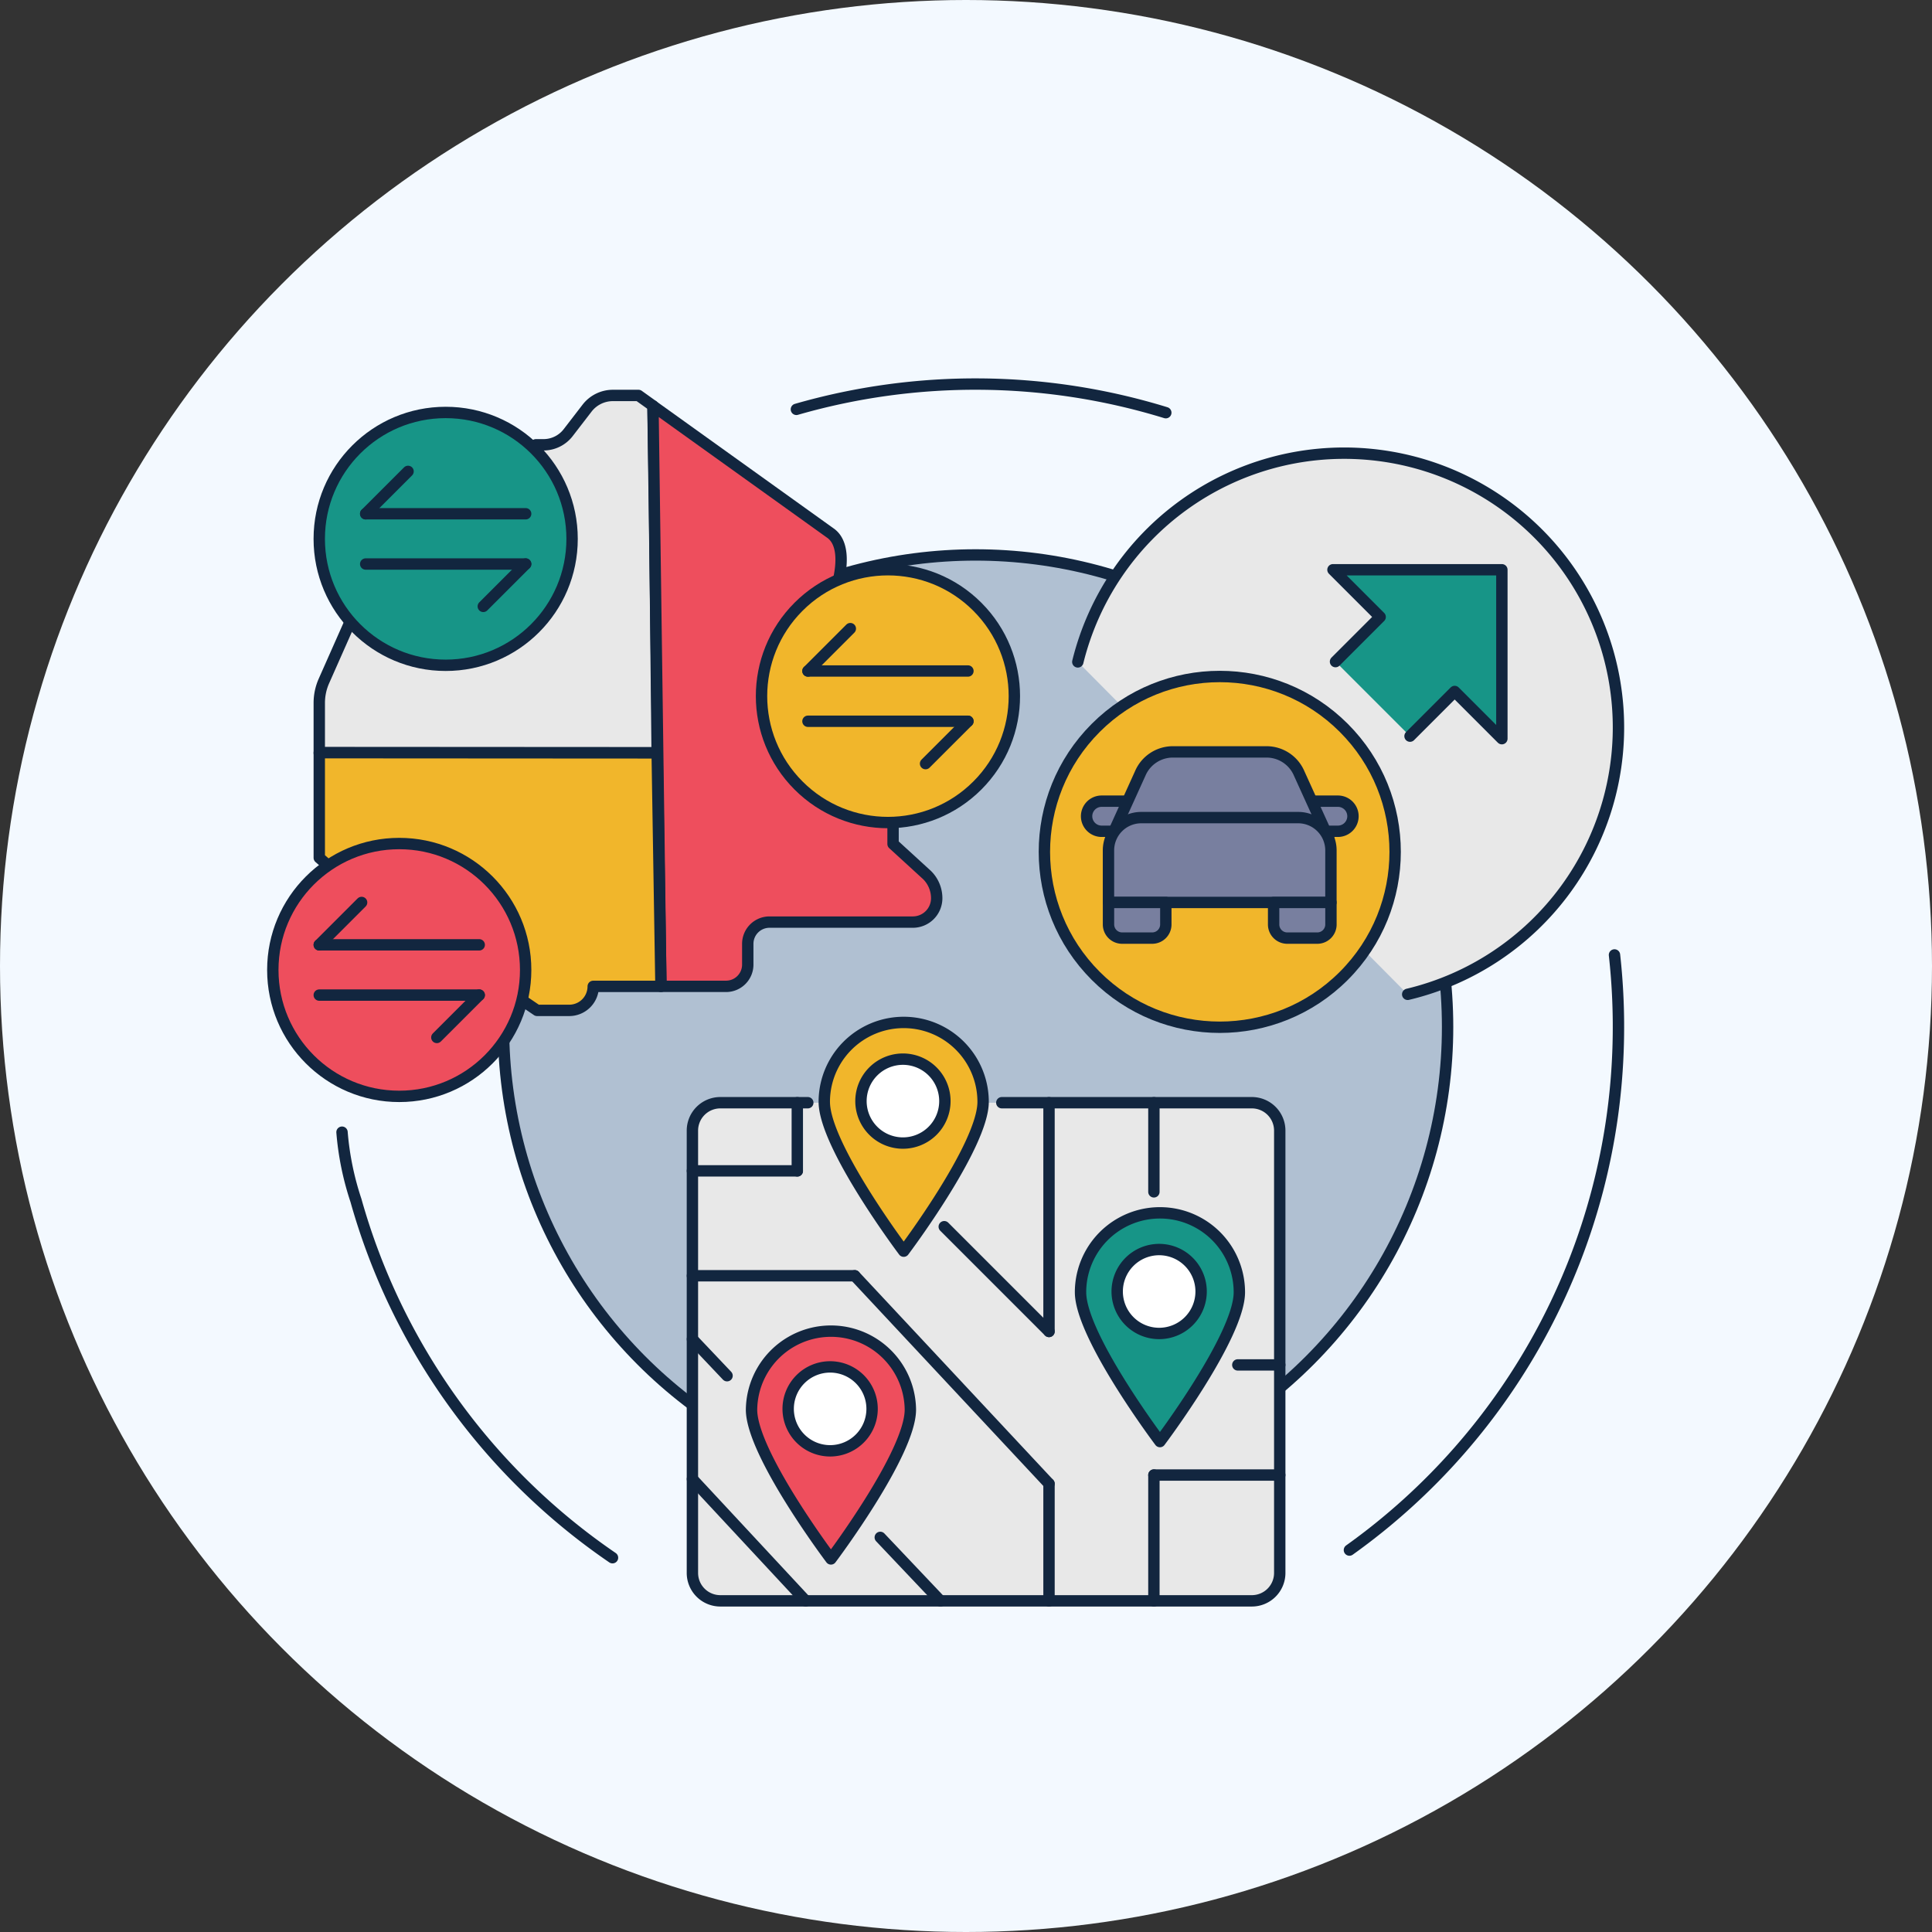 <svg xmlns="http://www.w3.org/2000/svg" width="169.912" height="169.912" viewBox="0 0 169.912 169.912">
  <rect x="0" y="0" width="169.912" height="169.912" fill="#333333" stroke="none"/>
  <g id="Grupo_881590" data-name="Grupo 881590" transform="translate(-1074.667 -8849.412)">
    <ellipse id="Elipse_5191" data-name="Elipse 5191" cx="84.956" cy="84.956" rx="84.956" ry="84.956" transform="translate(1074.667 8849.412)" fill="#f3f9ff"/>
    <g id="Grupo_879998" data-name="Grupo 879998" transform="translate(505.878 8471.768)">
      <g id="Grupo_879980" data-name="Grupo 879980" transform="translate(598.869 411.421)">
        <path id="Trazado_621907" data-name="Trazado 621907" d="M1062.142,413.645a56.9,56.9,0,0,1,32.487.293" transform="translate(-1022.182 -411.421)" fill="none" stroke="#12263f" stroke-linecap="round" stroke-linejoin="round" stroke-width="1" stroke-dasharray="66.294"/>
        <path id="Trazado_621908" data-name="Trazado 621908" d="M678.612,1119.452a56.57,56.57,0,0,1-22.562-31.422,25.409,25.409,0,0,1-1.226-6" transform="translate(-654.825 -1016.235)" fill="none" stroke="#12263f" stroke-linecap="round" stroke-linejoin="round" stroke-width="1" stroke-dasharray="62.48"/>
        <path id="Trazado_621909" data-name="Trazado 621909" d="M1581.224,923.184a57.072,57.072,0,0,1,.329,7.83,56.455,56.455,0,0,1-23.64,44.508" transform="translate(-1469.316 -872.977)" fill="none" stroke="#12263f" stroke-linecap="round" stroke-linejoin="round" stroke-width="1" stroke-dasharray="66.294"/>
        <circle id="Elipse_5272" data-name="Elipse 5272" cx="41.515" cy="41.515" r="41.515" transform="translate(14.2 15.028)" fill="#b0c0d2" stroke="#12263f" stroke-width="1"/>
      </g>
      <g id="Grupo_879991" data-name="Grupo 879991" transform="translate(592.782 412.426)">
        <g id="Grupo_879981" data-name="Grupo 879981" transform="translate(4.084)">
          <path id="Trazado_621910" data-name="Trazado 621910" d="M634.428,453.122V448.7a4.771,4.771,0,0,1,.4-1.906l2.833-6.392,15.818-14.4h.67a2.739,2.739,0,0,0,2.169-1.067l1.661-2.156a2.867,2.867,0,0,1,2.271-1.117H662.5l1.279.916.125,7.938.239,22.574H634.428Z" transform="translate(-634.426 -421.666)" fill="#e8e8e8" stroke="#12263f" stroke-linecap="round" stroke-linejoin="round" stroke-width="1"/>
          <path id="Trazado_621911" data-name="Trazado 621911" d="M934.3,482.049h5.727a1.911,1.911,0,0,0,1.911-1.911v-1.829a1.911,1.911,0,0,1,1.911-1.911h12.606a2.1,2.1,0,0,0,2.1-2.1,2.865,2.865,0,0,0-.839-2.027l-3-2.744v-2.707l-5.05-19.582s1.363-3.842-.5-5.081L933.6,431Z" transform="translate(-904.252 -430.085)" fill="#ee4e5d" stroke="#12263f" stroke-linecap="round" stroke-linejoin="round" stroke-width="1"/>
          <path id="Trazado_621912" data-name="Trazado 621912" d="M634.414,741.867v9.244l2,1.752,17.156,11.668,2.826,0a2.11,2.11,0,0,0,2.11-2.11h5.958l-.333-20.536Z" transform="translate(-634.412 -710.454)" fill="#f1b62b" stroke="#12263f" stroke-linecap="round" stroke-linejoin="round" stroke-width="1"/>
        </g>
        <circle id="Elipse_5273" data-name="Elipse 5273" cx="11.118" cy="11.118" r="11.118" transform="translate(4.084 1.492)" fill="#179587" stroke="#12263f" stroke-linecap="round" stroke-linejoin="round" stroke-width="1"/>
        <g id="Grupo_879984" data-name="Grupo 879984" transform="translate(8.168 6.675)">
          <g id="Grupo_879982" data-name="Grupo 879982">
            <line id="Línea_251" data-name="Línea 251" x1="14.069" transform="translate(0 3.726)" fill="none" stroke="#12263f" stroke-linecap="round" stroke-linejoin="round" stroke-width="1"/>
            <line id="Línea_252" data-name="Línea 252" y1="3.726" x2="3.726" fill="none" stroke="#12263f" stroke-linecap="round" stroke-linejoin="round" stroke-width="1"/>
          </g>
          <g id="Grupo_879983" data-name="Grupo 879983" transform="translate(0 8.146)">
            <line id="Línea_253" data-name="Línea 253" x2="14.069" fill="none" stroke="#12263f" stroke-linecap="round" stroke-linejoin="round" stroke-width="1"/>
            <line id="Línea_254" data-name="Línea 254" x1="3.726" y2="3.726" transform="translate(10.342)" fill="#fff" stroke="#12263f" stroke-linecap="round" stroke-linejoin="round" stroke-width="1"/>
          </g>
        </g>
        <circle id="Elipse_5274" data-name="Elipse 5274" cx="11.118" cy="11.118" r="11.118" transform="translate(0 39.404)" fill="#ee4e5d" stroke="#12263f" stroke-linecap="round" stroke-linejoin="round" stroke-width="1"/>
        <g id="Grupo_879987" data-name="Grupo 879987" transform="translate(4.084 44.586)">
          <g id="Grupo_879985" data-name="Grupo 879985">
            <line id="Línea_255" data-name="Línea 255" x1="14.069" transform="translate(0 3.726)" fill="none" stroke="#12263f" stroke-linecap="round" stroke-linejoin="round" stroke-width="1"/>
            <line id="Línea_256" data-name="Línea 256" y1="3.726" x2="3.726" fill="none" stroke="#12263f" stroke-linecap="round" stroke-linejoin="round" stroke-width="1"/>
          </g>
          <g id="Grupo_879986" data-name="Grupo 879986" transform="translate(0 8.146)">
            <line id="Línea_257" data-name="Línea 257" x2="14.069" fill="none" stroke="#12263f" stroke-linecap="round" stroke-linejoin="round" stroke-width="1"/>
            <line id="Línea_258" data-name="Línea 258" x1="3.726" y2="3.726" transform="translate(10.342)" fill="none" stroke="#12263f" stroke-linecap="round" stroke-linejoin="round" stroke-width="1"/>
          </g>
        </g>
        <circle id="Elipse_5275" data-name="Elipse 5275" cx="11.118" cy="11.118" r="11.118" transform="translate(38.375 26.44) rotate(-45)" fill="#f1b62b" stroke="#12263f" stroke-linecap="round" stroke-linejoin="round" stroke-width="1"/>
        <g id="Grupo_879990" data-name="Grupo 879990" transform="translate(47.064 20.504)">
          <g id="Grupo_879988" data-name="Grupo 879988">
            <line id="Línea_259" data-name="Línea 259" x1="14.069" transform="translate(0 3.726)" fill="none" stroke="#12263f" stroke-linecap="round" stroke-linejoin="round" stroke-width="1"/>
            <line id="Línea_260" data-name="Línea 260" y1="3.726" x2="3.726" fill="none" stroke="#12263f" stroke-linecap="round" stroke-linejoin="round" stroke-width="1"/>
          </g>
          <g id="Grupo_879989" data-name="Grupo 879989" transform="translate(0 8.146)">
            <line id="Línea_261" data-name="Línea 261" x2="14.069" fill="none" stroke="#12263f" stroke-linecap="round" stroke-linejoin="round" stroke-width="1"/>
            <line id="Línea_262" data-name="Línea 262" x1="3.726" y2="3.726" transform="translate(10.342)" fill="none" stroke="#12263f" stroke-linecap="round" stroke-linejoin="round" stroke-width="1"/>
          </g>
        </g>
      </g>
      <g id="Grupo_879996" data-name="Grupo 879996" transform="translate(654.25 417.499)">
        <g id="Grupo_879992" data-name="Grupo 879992" transform="translate(9.329)">
          <path id="Trazado_621913" data-name="Trazado 621913" d="M1343.424,520.964a24.124,24.124,0,1,0-29.012-29.236" transform="translate(-1314.412 -473.372)" fill="#e8e8e8" stroke="#12263f" stroke-linecap="round" stroke-linejoin="round" stroke-width="1"/>
        </g>
        <g id="Grupo_879994" data-name="Grupo 879994" transform="translate(0 13.251)">
          <g id="Grupo_879993" data-name="Grupo 879993" transform="translate(0 0)">
            <circle id="Elipse_5276" data-name="Elipse 5276" cx="15.424" cy="15.424" r="15.424" transform="translate(0 21.813) rotate(-45)" fill="#f1b62b" stroke="#12263f" stroke-linecap="round" stroke-linejoin="round" stroke-width="1"/>
          </g>
        </g>
        <path id="Trazado_621914" data-name="Trazado 621914" d="M1549.917,592.52l3.927-3.928,4.151,4.151V577.887h-14.855l4.151,4.151-3.928,3.928" transform="translate(-1511.372 -567.634)" fill="#179587" stroke="#12263f" stroke-linecap="round" stroke-linejoin="round" stroke-width="1"/>
        <g id="Grupo_879995" data-name="Grupo 879995" transform="translate(10.104 26.274)">
          <path id="Trazado_621915" data-name="Trazado 621915" d="M1324.71,787.989h-1.08a1.324,1.324,0,0,1,0-2.648h2.287" transform="translate(-1322.309 -781.01)" fill="#787f9f" stroke="#12263f" stroke-linecap="round" stroke-linejoin="round" stroke-width="1"/>
          <path id="Trazado_621916" data-name="Trazado 621916" d="M1525.455,787.989h1.081a1.324,1.324,0,0,0,0-2.648h-2.287" transform="translate(-1504.437 -781.01)" fill="#787f9f" stroke="#12263f" stroke-linecap="round" stroke-linejoin="round" stroke-width="1"/>
          <path id="Trazado_621917" data-name="Trazado 621917" d="M1345.649,748.422l2.422-5.344a3.121,3.121,0,0,1,2.869-1.9h8.244a3.121,3.121,0,0,1,2.869,1.9l2.582,5.687" transform="translate(-1343.359 -741.181)" fill="#787f9f" stroke="#12263f" stroke-linecap="round" stroke-linejoin="round" stroke-width="1"/>
          <path id="Trazado_621918" data-name="Trazado 621918" d="M1361.453,807.522h-19.564v-4.576a2.885,2.885,0,0,1,2.885-2.885h13.795a2.885,2.885,0,0,1,2.885,2.885Z" transform="translate(-1339.968 -794.285)" fill="#787f9f" stroke="#12263f" stroke-linecap="round" stroke-linejoin="round" stroke-width="1"/>
          <path id="Trazado_621919" data-name="Trazado 621919" d="M1345.729,879.25h-2.638a1.2,1.2,0,0,1-1.2-1.2v-1.934h5.042v1.934A1.2,1.2,0,0,1,1345.729,879.25Z" transform="translate(-1339.968 -862.876)" fill="#787f9f" stroke="#12263f" stroke-linecap="round" stroke-linejoin="round" stroke-width="1"/>
          <path id="Trazado_621920" data-name="Trazado 621920" d="M1493.752,879.25h-2.638a1.2,1.2,0,0,1-1.2-1.2v-1.934h5.042v1.934A1.2,1.2,0,0,1,1493.752,879.25Z" transform="translate(-1473.469 -862.876)" fill="#787f9f" stroke="#12263f" stroke-linecap="round" stroke-linejoin="round" stroke-width="1"/>
        </g>
      </g>
      <g id="Grupo_879997" data-name="Grupo 879997" transform="translate(629.685 467.564)">
        <path id="Trazado_621921" data-name="Trazado 621921" d="M979.075,1055.65h-7.692a2.455,2.455,0,0,0-2.455,2.455v38.9a2.454,2.454,0,0,0,2.455,2.454h46.744a2.454,2.454,0,0,0,2.455-2.454v-38.9a2.455,2.455,0,0,0-2.455-2.455H996.139" transform="translate(-968.929 -1048.591)" fill="#e8e8e8" stroke="#12263f" stroke-linecap="round" stroke-linejoin="round" stroke-width="1"/>
        <path id="Trazado_621922" data-name="Trazado 621922" d="M1087.138,990.676c0,3.858,6.984,13.131,6.984,13.131s6.984-9.273,6.984-13.131a6.984,6.984,0,0,0-13.969,0Z" transform="translate(-1075.541 -983.692)" fill="#f1b62b" stroke="#12263f" stroke-linecap="round" stroke-linejoin="round" stroke-width="1"/>
        <path id="Trazado_621923" data-name="Trazado 621923" d="M1120,1020.286a3.69,3.69,0,1,0,3.69-3.689A3.69,3.69,0,0,0,1120,1020.286Z" transform="translate(-1105.177 -1013.369)" fill="#fff" stroke="#12263f" stroke-linecap="round" stroke-linejoin="round" stroke-width="1"/>
        <path id="Trazado_621924" data-name="Trazado 621924" d="M1316.85,1161.359c0,3.858,6.984,13.131,6.984,13.131s6.984-9.273,6.984-13.131a6.984,6.984,0,0,0-13.969,0Z" transform="translate(-1282.717 -1137.63)" fill="#179587" stroke="#12263f" stroke-linecap="round" stroke-linejoin="round" stroke-width="1"/>
        <path id="Trazado_621925" data-name="Trazado 621925" d="M1349.71,1190.969a3.69,3.69,0,1,0,3.69-3.689A3.69,3.69,0,0,0,1349.71,1190.969Z" transform="translate(-1312.353 -1167.307)" fill="#fff" stroke="#12263f" stroke-linecap="round" stroke-linejoin="round" stroke-width="1"/>
        <line id="Línea_263" data-name="Línea 263" y2="11.069" transform="translate(40.585 39.804)" fill="none" stroke="#12263f" stroke-linecap="round" stroke-linejoin="round" stroke-width="1"/>
        <line id="Línea_264" data-name="Línea 264" y2="7.84" transform="translate(40.585 7.059)" fill="none" stroke="#12263f" stroke-linecap="round" stroke-linejoin="round" stroke-width="1"/>
        <line id="Línea_265" data-name="Línea 265" y2="10.305" transform="translate(31.361 40.568)" fill="none" stroke="#12263f" stroke-linecap="round" stroke-linejoin="round" stroke-width="1"/>
        <line id="Línea_266" data-name="Línea 266" y2="20.118" transform="translate(31.361 7.059)" fill="none" stroke="#12263f" stroke-linecap="round" stroke-linejoin="round" stroke-width="1"/>
        <line id="Línea_267" data-name="Línea 267" x1="9.215" y1="9.215" transform="translate(22.146 17.963)" fill="none" stroke="#12263f" stroke-linecap="round" stroke-linejoin="round" stroke-width="1"/>
        <line id="Línea_268" data-name="Línea 268" y1="5.995" transform="translate(9.224 7.06)" fill="none" stroke="#12263f" stroke-linecap="round" stroke-linejoin="round" stroke-width="1"/>
        <line id="Línea_269" data-name="Línea 269" x1="17.084" y1="18.288" transform="translate(14.277 22.279)" fill="none" stroke="#12263f" stroke-linecap="round" stroke-linejoin="round" stroke-width="1"/>
        <line id="Línea_270" data-name="Línea 270" x1="9.966" y1="10.715" transform="translate(0 40.158)" fill="none" stroke="#12263f" stroke-linecap="round" stroke-linejoin="round" stroke-width="1"/>
        <line id="Línea_271" data-name="Línea 271" x1="3.046" y1="3.214" transform="translate(0 27.855)" fill="none" stroke="#12263f" stroke-linecap="round" stroke-linejoin="round" stroke-width="1"/>
        <line id="Línea_272" data-name="Línea 272" x1="5.293" y1="5.586" transform="translate(16.52 45.287)" fill="none" stroke="#12263f" stroke-linecap="round" stroke-linejoin="round" stroke-width="1"/>
        <line id="Línea_273" data-name="Línea 273" x1="9.224" transform="translate(0 13.055)" fill="none" stroke="#12263f" stroke-linecap="round" stroke-linejoin="round" stroke-width="1"/>
        <line id="Línea_274" data-name="Línea 274" x1="14.277" transform="translate(0 22.279)" fill="none" stroke="#12263f" stroke-linecap="round" stroke-linejoin="round" stroke-width="1"/>
        <line id="Línea_275" data-name="Línea 275" x2="11.069" transform="translate(40.585 39.804)" fill="none" stroke="#12263f" stroke-linecap="round" stroke-linejoin="round" stroke-width="1"/>
        <line id="Línea_276" data-name="Línea 276" x2="3.69" transform="translate(47.964 30.119)" fill="none" stroke="#12263f" stroke-linecap="round" stroke-linejoin="round" stroke-width="1"/>
        <path id="Trazado_621926" data-name="Trazado 621926" d="M1021.91,1266.559c0,3.858,6.985,13.131,6.985,13.131s6.985-9.273,6.985-13.131a6.985,6.985,0,0,0-13.969,0Z" transform="translate(-1016.712 -1232.509)" fill="#ee4e5d" stroke="#12263f" stroke-linecap="round" stroke-linejoin="round" stroke-width="1"/>
        <path id="Trazado_621927" data-name="Trazado 621927" d="M1054.77,1296.169a3.69,3.69,0,1,0,3.69-3.689A3.69,3.69,0,0,0,1054.77,1296.169Z" transform="translate(-1046.349 -1262.186)" fill="#fff" stroke="#12263f" stroke-linecap="round" stroke-linejoin="round" stroke-width="1"/>
      </g>
    </g>
  </g>
</svg>
